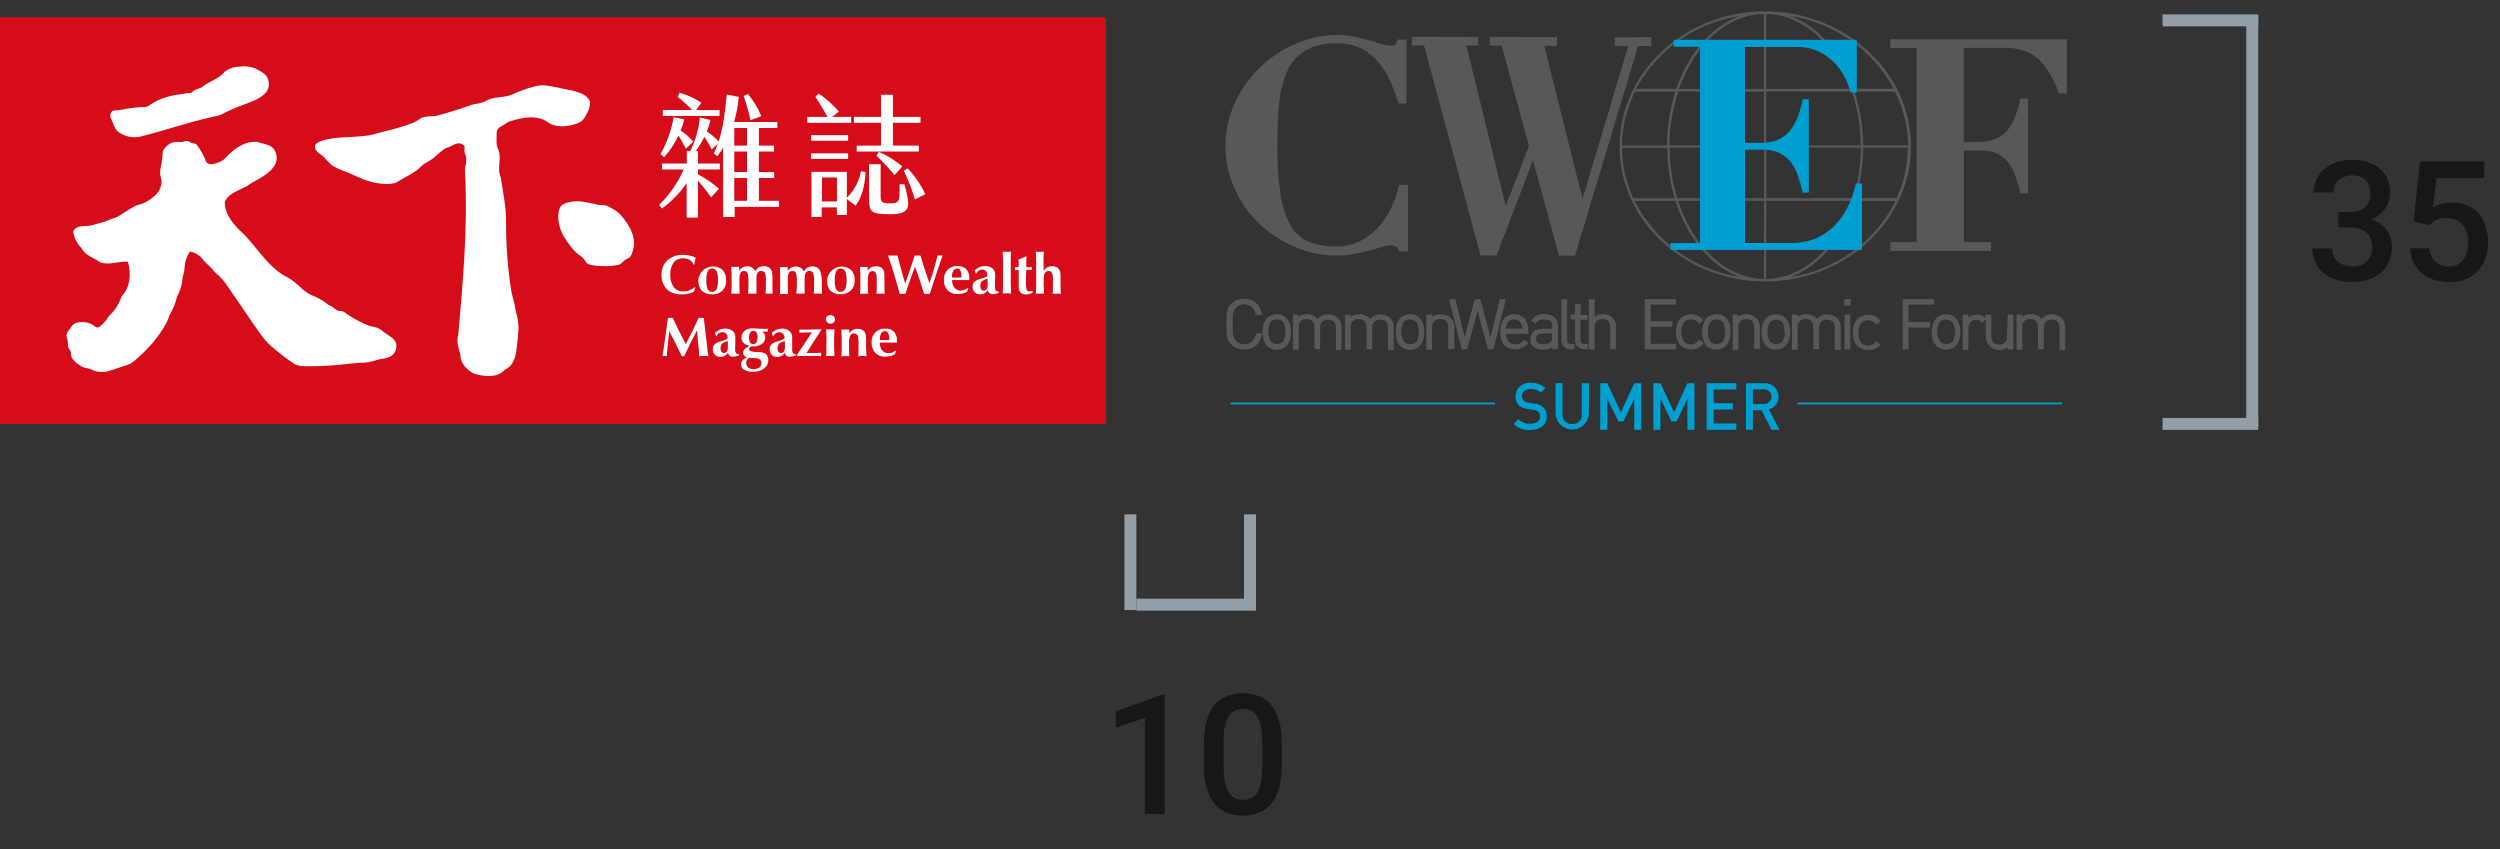 <svg width="209" height="71" viewBox="0 0 209 71" fill="none" xmlns="http://www.w3.org/2000/svg">
<rect x="0" y="0" width="209" height="71" fill="#333333" stroke="none"/>
<g clip-path="url(#clip0_811_3396)">
<path d="M92.446 1.451H0V35.451H92.446V1.451Z" fill="#D60C18"/>
<path d="M10.015 11.113C10.52 11.435 11.131 11.546 11.718 11.422C12.277 11.286 12.834 11.132 13.387 10.974C14.357 10.696 15.322 10.396 16.298 10.133C16.784 10.003 17.272 9.88 17.764 9.772C17.986 9.737 18.205 9.683 18.419 9.611C18.638 9.524 18.833 9.385 19.037 9.302C19.346 9.157 19.655 9.024 19.986 8.894C20.913 8.517 22.898 8.05 22.406 6.622C22.252 6.161 21.788 5.957 21.383 5.744C20.955 5.558 20.483 5.498 20.023 5.571C19.576 5.576 19.142 5.726 18.787 5.998C18.304 6.6 17.504 6.783 16.901 7.265C16.688 7.426 16.397 7.429 16.184 7.593C16.079 7.673 16.045 7.741 15.918 7.778C15.808 7.794 15.696 7.802 15.584 7.803C15.374 7.83 15.167 7.858 14.966 7.892C14.367 7.971 13.782 8.132 13.226 8.368C12.948 8.504 12.681 8.662 12.429 8.841C12.184 9.005 11.953 8.94 11.674 8.959C11.396 8.977 11.171 9.005 10.917 9.042L10.163 9.169L9.783 9.225C9.654 9.215 9.525 9.231 9.403 9.271C9.311 9.351 9.25 9.46 9.229 9.58C9.208 9.7 9.229 9.823 9.288 9.929C9.508 10.387 9.539 10.835 10.015 11.113Z" fill="white"/>
<path d="M47.81 10.451C48.265 10.331 48.657 10.229 48.898 9.79C48.973 9.654 49.053 9.518 49.121 9.379C49.273 9.108 49.346 8.799 49.331 8.489C49.214 8.246 49.026 8.044 48.793 7.908C48.354 7.692 47.882 7.549 47.396 7.484C46.834 7.364 46.246 7.225 45.678 7.15C45.341 7.111 45 7.137 44.673 7.228C44.026 7.4 43.396 7.628 42.788 7.908C42.089 8.217 41.242 8.031 40.59 8.458C40.308 8.591 40.004 8.671 39.694 8.696C39.307 8.786 38.943 8.94 38.566 9.064C37.919 9.271 37.273 9.472 36.618 9.651C36.151 9.778 35.666 9.651 35.203 9.874C35.023 10.004 34.833 10.12 34.634 10.22C34.427 10.291 34.217 10.387 34.016 10.458C33.274 10.717 32.47 10.897 31.71 11.098C30.362 11.561 28.857 11.36 27.472 11.62C27.07 11.722 26.65 11.781 26.35 12.102C26.251 12.578 26.598 12.76 26.907 12.986C27.216 13.212 27.485 13.654 27.855 13.889C28.19 14.074 28.541 14.229 28.903 14.352C29.713 14.68 30.474 15.11 31.345 15.28C31.824 15.372 32.807 15.487 33.243 15.196C33.756 14.853 34.334 14.615 34.832 14.244C35.063 14.071 35.249 13.845 35.487 13.681C35.755 13.534 36.015 13.372 36.266 13.196C36.573 12.883 36.917 12.607 37.289 12.374C37.768 12.294 38.216 11.756 38.692 12.093C38.921 12.198 38.813 12.402 38.825 12.609C38.837 12.816 38.989 13.066 38.989 13.314C38.982 13.553 38.943 13.79 38.875 14.018V14.402C39.113 18.998 38.714 23.365 38.312 28.002C38.127 28.573 38.352 29.096 38.482 29.649C38.5 29.869 38.548 30.085 38.624 30.292C38.849 30.69 39.187 31.013 39.595 31.219C40.414 31.491 41.561 31.627 42.207 30.91C42.865 30.601 43.069 29.983 43.165 29.306C43.258 28.706 43.319 28.101 43.347 27.495C43.346 27.016 43.274 26.54 43.131 26.082C43.075 25.844 43.06 25.6 43.004 25.362C42.911 24.985 42.791 24.608 42.726 24.225C42.445 22.392 42.305 20.54 42.306 18.686C42.346 17.449 42.024 15.904 41.864 14.834C41.502 14.031 42.006 13.227 41.622 12.424C41.452 12.025 41.527 11.536 41.523 11.116C41.523 10.758 41.771 10.625 42.061 10.47C42.17 10.412 42.274 10.343 42.37 10.266C42.477 10.195 42.595 10.145 42.72 10.118C42.837 10.078 42.955 10.043 43.075 10.013C43.941 9.79 44.914 9.648 45.712 10.158C45.917 10.318 46.154 10.433 46.407 10.495C46.871 10.597 47.353 10.582 47.81 10.451Z" fill="white"/>
<path d="M32.161 27.816C31.984 27.658 31.788 27.523 31.577 27.414C31.336 27.322 31.07 27.306 30.826 27.22C30.205 26.978 29.614 26.667 29.064 26.292C28.947 26.2 28.823 26.116 28.693 26.042C28.565 26.008 28.433 25.989 28.3 25.986C28.05 25.934 27.902 25.702 27.682 25.588C27.58 25.532 27.447 25.514 27.373 25.421C27.146 25.227 26.892 25.065 26.619 24.942C26.372 24.775 26.1 24.722 25.846 24.577C25.629 24.441 25.423 24.289 25.228 24.123C24.877 23.767 24.483 23.456 24.057 23.195C22.555 22.5 21.531 20.757 20.416 19.61C19.692 18.948 18.771 18.027 18.79 16.881C19.099 16.16 19.974 15.919 20.616 15.576C21.42 14.977 22.564 14.649 23.024 13.691C23.105 13.516 23.142 13.324 23.132 13.132C23.121 12.94 23.064 12.753 22.966 12.587C22.703 12.043 22.038 12.065 21.519 11.864C21.196 11.836 20.872 11.874 20.564 11.975C20.054 12.168 19.59 12.465 19.201 12.847C19.015 13.014 18.852 13.224 18.657 13.382C18.447 13.512 18.217 13.607 17.977 13.663C17.859 13.726 17.724 13.749 17.592 13.729C17.46 13.709 17.338 13.647 17.244 13.552C17.051 13.016 16.773 12.514 16.422 12.065C16.306 12.004 16.179 11.968 16.048 11.96C15.925 11.929 15.847 11.83 15.739 11.799C15.557 11.747 15.319 11.876 15.121 11.876C14.878 11.846 14.632 11.86 14.395 11.917C14.118 12.027 13.881 12.219 13.714 12.467C13.529 12.742 13.609 12.949 13.572 13.255C13.551 13.462 13.501 13.663 13.461 13.873C13.412 14.076 13.384 14.283 13.378 14.491C13.406 14.681 13.448 14.868 13.504 15.051C13.52 15.323 13.466 15.595 13.348 15.841C13.229 16.087 13.05 16.299 12.827 16.457C12.627 16.628 12.409 16.778 12.178 16.905C11.909 17.054 11.603 17.091 11.325 17.214C11.07 17.338 10.824 17.48 10.59 17.641C10.352 17.799 10.117 17.95 9.866 18.095C9.616 18.241 9.316 18.275 9.069 18.404C8.627 18.624 8.105 18.664 7.663 18.846C7.18 18.945 6.34 18.766 6.117 19.366C6.2 19.9 6.454 20.394 6.84 20.772C7.1 21.353 7.863 21.554 8.386 21.937C9.168 22.197 9.953 21.817 10.695 21.875C10.976 22.92 10.896 24.002 10.172 24.765C10.039 25.176 9.837 25.562 9.576 25.906C9.446 26.072 9.306 26.229 9.155 26.376C9.019 26.506 8.967 26.685 8.831 26.821C8.681 27.006 8.51 27.174 8.321 27.319C8.043 27.479 7.944 27.275 7.724 27.139C7.587 27.059 7.438 27 7.282 26.966C6.975 26.901 6.657 26.911 6.355 26.994C6.141 27.096 5.966 27.266 5.857 27.476C5.695 27.632 5.586 27.835 5.548 28.057C5.574 28.196 5.609 28.332 5.653 28.465C5.712 28.753 5.604 28.929 5.802 29.195C5.956 29.399 5.913 29.482 5.947 29.726C5.972 29.839 6.021 29.945 6.092 30.035C6.226 30.202 6.383 30.348 6.559 30.468C6.709 30.581 6.875 30.671 7.051 30.737C7.221 30.766 7.391 30.804 7.557 30.852C7.859 31.026 8.204 31.113 8.553 31.102C9.14 31.074 9.641 30.827 10.191 30.651C10.455 30.588 10.711 30.496 10.954 30.375C11.177 30.226 11.384 30.055 11.572 29.866C11.829 29.64 12.076 29.405 12.311 29.158C12.735 28.723 13.119 28.25 13.458 27.745C13.629 27.496 13.785 27.237 13.925 26.969C14.051 26.731 14.11 26.475 14.234 26.234C14.293 26.101 14.382 25.983 14.438 25.85C14.552 25.607 14.646 25.355 14.719 25.096C14.772 24.864 14.858 24.642 14.976 24.435C15.141 24.042 15.24 23.624 15.266 23.198C15.3 23.01 15.371 22.828 15.405 22.639C15.439 22.45 15.433 22.178 15.482 21.953C15.558 21.622 15.694 21.308 15.881 21.026C16.34 21.113 16.747 21.376 17.016 21.758C17.173 21.937 17.341 22.105 17.519 22.262C17.73 22.441 17.869 22.685 18.079 22.858C18.697 23.347 19.12 24.073 19.562 24.713C20.11 25.492 20.629 26.289 21.173 27.071C21.717 27.853 22.187 28.586 22.913 29.139C23.451 29.605 24.019 30.036 24.613 30.428C25.055 30.681 25.627 30.607 26.115 30.617C27.008 30.613 27.9 30.558 28.786 30.45C29.225 30.403 29.667 30.357 30.106 30.326C30.312 30.332 30.519 30.32 30.724 30.289C31.095 30.249 31.475 30.079 31.843 30.02C32.211 29.961 32.659 29.887 32.906 29.584C33.007 29.462 33.078 29.319 33.114 29.165C33.15 29.011 33.149 28.851 33.113 28.697C32.962 28.271 32.501 28.057 32.161 27.816Z" fill="white"/>
<path d="M57.033 24.608C57.206 24.61 57.378 24.593 57.547 24.555C57.708 24.519 57.865 24.464 58.013 24.392L58.124 24.014H58.069C57.94 24.125 57.792 24.212 57.633 24.271C57.482 24.332 57.32 24.364 57.157 24.364C56.999 24.374 56.84 24.347 56.695 24.283C56.55 24.22 56.422 24.122 56.322 23.999C56.112 23.689 56.011 23.319 56.035 22.945C56.013 22.59 56.113 22.239 56.319 21.95C56.412 21.831 56.531 21.737 56.668 21.675C56.805 21.613 56.955 21.585 57.105 21.594C57.3 21.587 57.494 21.636 57.664 21.733C57.813 21.817 57.924 21.956 57.973 22.12H58.041C58.051 22.016 58.068 21.913 58.09 21.811C58.109 21.719 58.133 21.628 58.162 21.539C57.993 21.465 57.818 21.406 57.639 21.362C57.469 21.326 57.294 21.307 57.12 21.307C56.638 21.281 56.165 21.443 55.8 21.758C55.635 21.91 55.506 22.097 55.42 22.305C55.335 22.512 55.296 22.736 55.306 22.96C55.292 23.187 55.326 23.414 55.405 23.627C55.483 23.839 55.605 24.034 55.763 24.197C56.116 24.495 56.572 24.643 57.033 24.608Z" fill="white"/>
<path d="M60.705 23.427C60.715 23.268 60.692 23.109 60.639 22.959C60.586 22.808 60.503 22.67 60.396 22.552C60.159 22.358 59.857 22.259 59.55 22.274C59.244 22.29 58.954 22.419 58.737 22.636C58.52 22.854 58.392 23.144 58.378 23.451C58.363 23.758 58.464 24.059 58.659 24.296C58.775 24.403 58.911 24.486 59.06 24.539C59.209 24.593 59.367 24.615 59.525 24.605C59.665 24.619 59.807 24.605 59.943 24.564C60.078 24.523 60.204 24.456 60.313 24.367C60.423 24.277 60.513 24.167 60.58 24.042C60.647 23.918 60.688 23.781 60.702 23.64C60.708 23.569 60.708 23.498 60.702 23.427H60.705ZM59.905 24.178C59.87 24.248 59.816 24.306 59.749 24.345C59.682 24.384 59.605 24.402 59.528 24.398C59.451 24.402 59.374 24.384 59.308 24.345C59.242 24.306 59.189 24.248 59.157 24.178C59.068 23.938 59.032 23.682 59.052 23.427C59.036 23.17 59.074 22.912 59.163 22.67C59.217 22.571 59.308 22.497 59.417 22.465C59.525 22.433 59.642 22.446 59.741 22.5C59.812 22.54 59.871 22.599 59.911 22.67C60 22.911 60.038 23.168 60.022 23.424C60.037 23.681 59.997 23.938 59.905 24.178Z" fill="white"/>
<path d="M64.597 24.546C64.597 24.392 64.591 24.243 64.578 24.101V23.396C64.584 23.183 64.572 22.97 64.541 22.76C64.52 22.654 64.473 22.556 64.405 22.472C64.343 22.398 64.263 22.341 64.173 22.305C64.055 22.261 63.928 22.243 63.802 22.251C63.675 22.26 63.552 22.295 63.441 22.355C63.312 22.437 63.206 22.549 63.132 22.682C63.085 22.555 62.998 22.446 62.884 22.373C62.765 22.297 62.625 22.258 62.483 22.262C62.351 22.258 62.22 22.287 62.102 22.345C61.982 22.416 61.877 22.509 61.793 22.62V22.311H61.141C61.141 22.565 61.157 22.784 61.163 22.97C61.169 23.155 61.163 23.307 61.163 23.43V23.894C61.163 24.082 61.163 24.305 61.141 24.552H61.834V24.509C61.834 24.33 61.815 24.2 61.815 24.129V23.378C61.803 23.182 61.833 22.986 61.905 22.803C61.937 22.755 61.98 22.716 62.031 22.689C62.082 22.662 62.139 22.648 62.197 22.648C62.254 22.648 62.311 22.662 62.362 22.689C62.413 22.716 62.456 22.755 62.489 22.803C62.563 23.053 62.59 23.315 62.569 23.576V24.042C62.569 24.2 62.554 24.376 62.541 24.549H63.24V23.378C63.225 23.183 63.255 22.988 63.326 22.806C63.361 22.756 63.407 22.716 63.461 22.688C63.515 22.66 63.575 22.645 63.636 22.645C63.696 22.645 63.756 22.66 63.81 22.688C63.864 22.716 63.91 22.756 63.945 22.806C64.017 23.027 64.045 23.26 64.028 23.492V23.98C64.028 24.16 64.013 24.342 63.997 24.546H64.615H64.597Z" fill="white"/>
<path d="M66.569 24.546H67.267V23.378C67.253 23.183 67.282 22.988 67.354 22.806C67.389 22.756 67.435 22.716 67.489 22.688C67.543 22.66 67.603 22.645 67.663 22.645C67.724 22.645 67.784 22.66 67.837 22.688C67.891 22.716 67.938 22.756 67.972 22.806C68.045 23.027 68.073 23.26 68.056 23.492V23.98C68.056 24.16 68.056 24.342 68.025 24.546H68.723C68.723 24.392 68.717 24.243 68.705 24.101V23.396C68.689 23.188 68.655 22.981 68.603 22.778C68.581 22.673 68.535 22.574 68.467 22.491C68.404 22.417 68.325 22.36 68.235 22.324C68.116 22.28 67.99 22.261 67.863 22.27C67.737 22.278 67.614 22.314 67.502 22.373C67.374 22.455 67.268 22.568 67.193 22.701C67.147 22.573 67.06 22.465 66.946 22.392C66.826 22.315 66.686 22.277 66.544 22.28C66.413 22.277 66.282 22.305 66.164 22.364C66.043 22.433 65.938 22.527 65.855 22.639V22.33H65.2C65.2 22.583 65.218 22.803 65.221 22.988C65.224 23.174 65.221 23.325 65.221 23.449V23.913C65.221 24.101 65.221 24.324 65.2 24.571H65.88V24.528C65.88 24.348 65.864 24.218 65.864 24.147V23.378C65.85 23.182 65.879 22.985 65.951 22.803C65.977 22.764 66.011 22.731 66.05 22.706C66.089 22.68 66.133 22.663 66.179 22.654C66.225 22.645 66.272 22.646 66.318 22.655C66.363 22.665 66.407 22.684 66.445 22.71C66.482 22.735 66.514 22.766 66.538 22.803C66.609 23.054 66.637 23.315 66.618 23.576V24.042C66.618 24.2 66.578 24.373 66.569 24.546Z" fill="white"/>
<path d="M71.452 23.427C71.463 23.268 71.441 23.108 71.388 22.958C71.335 22.808 71.252 22.67 71.143 22.552C70.905 22.364 70.606 22.27 70.303 22.288C70 22.306 69.715 22.434 69.5 22.649C69.286 22.864 69.158 23.151 69.141 23.454C69.125 23.757 69.22 24.055 69.409 24.293C69.654 24.492 69.959 24.601 70.275 24.601C70.59 24.601 70.896 24.492 71.14 24.293C71.248 24.177 71.331 24.04 71.384 23.892C71.438 23.743 71.461 23.585 71.452 23.427ZM70.649 24.178C70.593 24.277 70.5 24.35 70.39 24.381C70.281 24.412 70.164 24.398 70.064 24.342C69.996 24.303 69.94 24.247 69.901 24.178C69.811 23.939 69.774 23.683 69.789 23.427C69.773 23.17 69.811 22.912 69.901 22.67C69.927 22.62 69.964 22.575 70.008 22.539C70.053 22.503 70.104 22.477 70.158 22.461C70.213 22.445 70.27 22.44 70.327 22.447C70.384 22.454 70.438 22.472 70.488 22.5C70.559 22.54 70.618 22.599 70.658 22.67C70.75 22.91 70.789 23.167 70.772 23.424C70.789 23.681 70.75 23.938 70.658 24.178H70.649Z" fill="white"/>
<path d="M73.211 22.797C73.285 23.008 73.314 23.232 73.295 23.455V24.073C73.3 24.232 73.292 24.392 73.27 24.549H73.965C73.965 24.429 73.947 24.302 73.941 24.172C73.934 24.042 73.941 23.903 73.941 23.758V23.168C73.946 23.014 73.935 22.861 73.907 22.71C73.889 22.627 73.851 22.549 73.795 22.485C73.732 22.408 73.65 22.348 73.557 22.311C73.442 22.269 73.319 22.25 73.195 22.256C73.072 22.262 72.952 22.292 72.84 22.345C72.718 22.415 72.612 22.511 72.531 22.627V22.318H71.894C71.907 22.503 71.916 22.689 71.922 22.874V23.971C71.922 24.154 71.922 24.351 71.894 24.558H72.571C72.571 24.314 72.571 24.098 72.553 23.913C72.543 23.753 72.543 23.593 72.553 23.433C72.54 23.23 72.572 23.027 72.646 22.837C72.673 22.787 72.712 22.745 72.759 22.715C72.807 22.684 72.861 22.666 72.918 22.662C72.974 22.658 73.03 22.668 73.082 22.692C73.133 22.715 73.177 22.751 73.211 22.797Z" fill="white"/>
<path d="M78.596 21.362H78.379C78.283 21.758 78.178 22.148 78.07 22.531C77.962 22.914 77.832 23.294 77.702 23.671C77.56 23.27 77.427 22.877 77.3 22.494C77.174 22.11 77.059 21.733 76.948 21.362H76.475C76.352 21.727 76.228 22.104 76.095 22.488C75.962 22.871 75.826 23.276 75.678 23.702C75.557 23.316 75.446 22.926 75.341 22.537C75.236 22.148 75.137 21.755 75.032 21.362H74.237C74.429 21.915 74.606 22.459 74.769 22.994C74.933 23.526 75.078 24.052 75.214 24.565H75.69C75.82 24.166 75.95 23.779 76.083 23.399C76.216 23.019 76.355 22.654 76.494 22.296C76.639 22.692 76.775 23.081 76.902 23.458C77.028 23.835 77.143 24.203 77.251 24.565H77.736C77.925 23.968 78.11 23.405 78.286 22.871C78.463 22.336 78.633 21.835 78.799 21.362H78.596Z" fill="white"/>
<path d="M80.036 22.243C79.886 22.236 79.736 22.259 79.596 22.312C79.455 22.366 79.327 22.447 79.22 22.552C79.116 22.663 79.035 22.793 78.982 22.936C78.929 23.078 78.905 23.229 78.911 23.381C78.891 23.708 79.003 24.029 79.22 24.274C79.333 24.382 79.468 24.466 79.615 24.519C79.763 24.572 79.92 24.594 80.076 24.583C80.221 24.583 80.366 24.565 80.506 24.527C80.629 24.494 80.746 24.441 80.852 24.37L80.954 24.104L80.911 24.07C80.823 24.141 80.725 24.197 80.62 24.237C80.521 24.274 80.417 24.293 80.311 24.293C80.212 24.296 80.114 24.276 80.023 24.235C79.933 24.194 79.854 24.132 79.792 24.055C79.653 23.87 79.584 23.642 79.597 23.412H81.034V23.263C81.045 23.125 81.028 22.985 80.984 22.853C80.939 22.721 80.87 22.599 80.778 22.494C80.678 22.404 80.56 22.335 80.433 22.292C80.305 22.249 80.17 22.232 80.036 22.243ZM80.379 23.137V23.201H79.585V23.158C79.573 22.975 79.613 22.792 79.699 22.63C79.729 22.574 79.773 22.527 79.828 22.494C79.882 22.461 79.945 22.444 80.008 22.444C80.065 22.444 80.12 22.459 80.168 22.488C80.217 22.517 80.257 22.558 80.283 22.608C80.355 22.757 80.388 22.922 80.379 23.087C80.381 23.104 80.381 23.12 80.379 23.137Z" fill="white"/>
<path d="M83.245 24.286C83.188 24.173 83.165 24.045 83.18 23.919V23.829L83.195 23.013V22.988C83.201 22.885 83.184 22.781 83.145 22.685C83.106 22.588 83.046 22.502 82.969 22.432C82.784 22.29 82.553 22.221 82.32 22.237C82.175 22.237 82.03 22.268 81.897 22.327C81.747 22.394 81.608 22.485 81.486 22.596C81.501 22.636 81.517 22.676 81.529 22.719C81.543 22.78 81.563 22.839 81.588 22.895C81.649 22.791 81.73 22.698 81.826 22.623C81.911 22.565 82.013 22.534 82.116 22.534C82.174 22.533 82.231 22.544 82.284 22.566C82.337 22.588 82.385 22.62 82.425 22.661C82.467 22.706 82.499 22.759 82.519 22.817C82.54 22.875 82.549 22.936 82.546 22.997V23.087C82.388 23.178 82.219 23.247 82.042 23.291L81.804 23.365C81.662 23.406 81.533 23.485 81.433 23.594C81.35 23.695 81.305 23.822 81.307 23.953C81.302 24.039 81.315 24.126 81.344 24.208C81.373 24.289 81.418 24.364 81.477 24.429C81.537 24.488 81.61 24.535 81.69 24.565C81.77 24.596 81.855 24.609 81.94 24.605C82.069 24.607 82.196 24.575 82.308 24.512C82.419 24.451 82.511 24.362 82.574 24.252C82.591 24.35 82.643 24.439 82.719 24.503C82.798 24.563 82.895 24.594 82.994 24.589C83.077 24.589 83.16 24.58 83.242 24.561C83.326 24.545 83.409 24.519 83.489 24.484V24.37H83.47C83.429 24.373 83.387 24.367 83.348 24.353C83.309 24.338 83.274 24.316 83.245 24.286ZM82.568 23.857C82.575 23.971 82.546 24.085 82.484 24.181C82.456 24.218 82.42 24.247 82.379 24.266C82.337 24.285 82.292 24.295 82.246 24.293C82.204 24.295 82.162 24.288 82.124 24.27C82.086 24.253 82.052 24.227 82.027 24.194C81.974 24.1 81.949 23.992 81.956 23.885C81.951 23.815 81.962 23.746 81.986 23.681C82.011 23.616 82.049 23.557 82.098 23.508C82.234 23.4 82.396 23.33 82.568 23.307V23.857Z" fill="white"/>
<path d="M84.521 21.029C84.457 21.033 84.393 21.041 84.329 21.053H84.02C83.955 21.053 83.894 21.053 83.829 21.029C83.829 21.285 83.847 21.554 83.853 21.845C83.859 22.135 83.853 22.463 83.853 22.797V23.724C83.853 24.014 83.838 24.286 83.829 24.549C83.885 24.539 83.942 24.532 83.999 24.527C84.119 24.515 84.24 24.515 84.36 24.527C84.416 24.532 84.472 24.539 84.527 24.549C84.527 24.296 84.505 24.024 84.499 23.736C84.493 23.449 84.499 23.118 84.499 22.781V21.851C84.493 21.542 84.509 21.294 84.521 21.029Z" fill="white"/>
<path d="M86.029 24.351C85.986 24.355 85.942 24.345 85.905 24.321C85.868 24.298 85.84 24.263 85.825 24.221C85.778 24.002 85.761 23.778 85.772 23.554V23.365C85.772 23.229 85.772 22.997 85.788 22.673V22.565H86.252C86.249 22.53 86.249 22.495 86.252 22.46V22.336H85.797V21.916C85.795 21.766 85.802 21.616 85.819 21.468L85.766 21.43C85.667 21.48 85.565 21.526 85.457 21.573L85.148 21.702C85.144 21.788 85.15 21.874 85.164 21.959C85.171 22.024 85.171 22.089 85.164 22.154V22.333H84.855V22.379C84.858 22.405 84.858 22.431 84.855 22.457V22.577H85.164V23.993C85.157 24.077 85.167 24.161 85.195 24.241C85.222 24.321 85.265 24.394 85.321 24.456C85.383 24.513 85.455 24.556 85.534 24.584C85.612 24.611 85.695 24.623 85.779 24.617C85.864 24.618 85.949 24.607 86.032 24.586C86.13 24.562 86.225 24.527 86.317 24.484V24.323C86.222 24.344 86.126 24.354 86.029 24.351Z" fill="white"/>
<path d="M88.663 24.2V23.168C88.667 23.016 88.656 22.865 88.629 22.716C88.607 22.631 88.567 22.552 88.511 22.484C88.448 22.408 88.366 22.348 88.273 22.311C88.174 22.274 88.07 22.256 87.964 22.256C87.82 22.253 87.678 22.286 87.55 22.352C87.424 22.423 87.318 22.523 87.241 22.645V21.443C87.245 21.304 87.257 21.166 87.278 21.029L87.102 21.056H86.774L86.592 21.029C86.592 21.226 86.617 21.461 86.623 21.733C86.629 22.005 86.623 22.389 86.623 22.877V23.934C86.623 24.178 86.607 24.382 86.592 24.552H87.275C87.279 24.346 87.272 24.14 87.253 23.934C87.242 23.765 87.242 23.596 87.253 23.427C87.24 23.224 87.272 23.02 87.346 22.831C87.376 22.779 87.419 22.736 87.47 22.706C87.521 22.675 87.579 22.657 87.638 22.654C87.698 22.652 87.757 22.664 87.811 22.69C87.864 22.716 87.911 22.754 87.946 22.803C88.017 23.014 88.044 23.238 88.026 23.461V24.079C88.032 24.238 88.023 24.398 88.001 24.555H88.694C88.677 24.438 88.666 24.319 88.663 24.2Z" fill="white"/>
<path d="M59.102 28.818L58.833 26.574H58.403C58.23 26.96 58.057 27.334 57.877 27.699C57.698 28.064 57.519 28.419 57.334 28.768C57.142 28.407 56.953 28.045 56.774 27.683C56.595 27.322 56.416 26.948 56.249 26.574H55.841L55.532 28.79C55.52 28.913 55.501 29.036 55.476 29.158C55.448 29.331 55.414 29.538 55.377 29.776L55.476 29.757H55.652L55.754 29.776C55.754 29.421 55.794 29.062 55.841 28.709V28.672L55.955 27.699C56.122 28.008 56.292 28.339 56.468 28.685C56.644 29.031 56.817 29.396 57 29.776H57.197C57.38 29.39 57.559 29.015 57.735 28.66C57.911 28.305 58.085 27.959 58.261 27.622L58.412 29.117C58.412 29.198 58.434 29.399 58.446 29.736V29.782L58.647 29.764H59.018L59.231 29.779C59.207 29.668 59.182 29.544 59.16 29.402C59.139 29.26 59.129 29.065 59.102 28.818Z" fill="white"/>
<path d="M61.525 29.519C61.469 29.405 61.447 29.278 61.46 29.151V29.062L61.475 28.246V28.221C61.481 28.117 61.464 28.014 61.425 27.918C61.386 27.821 61.326 27.735 61.25 27.665C61.064 27.523 60.833 27.454 60.601 27.47C60.455 27.47 60.31 27.501 60.177 27.56C60.027 27.627 59.888 27.718 59.766 27.829C59.782 27.866 59.797 27.906 59.812 27.952C59.828 27.999 59.846 28.054 59.868 28.128C59.927 28.021 60.009 27.928 60.109 27.856C60.193 27.796 60.294 27.765 60.397 27.767C60.454 27.766 60.51 27.776 60.563 27.798C60.617 27.819 60.665 27.85 60.706 27.89C60.789 27.983 60.832 28.106 60.826 28.23V28.311C60.669 28.401 60.501 28.468 60.325 28.512L60.087 28.589C59.944 28.63 59.815 28.709 59.714 28.818C59.63 28.92 59.587 29.05 59.593 29.182C59.588 29.27 59.6 29.357 59.629 29.439C59.658 29.521 59.704 29.597 59.763 29.662C59.824 29.721 59.897 29.768 59.976 29.798C60.056 29.828 60.141 29.842 60.227 29.838C60.356 29.84 60.484 29.808 60.597 29.745C60.707 29.682 60.797 29.591 60.86 29.482C60.874 29.582 60.926 29.673 61.005 29.735C61.083 29.798 61.183 29.828 61.284 29.819C61.366 29.819 61.447 29.81 61.528 29.794C61.612 29.776 61.695 29.75 61.775 29.717V29.6H61.76C61.717 29.605 61.674 29.6 61.633 29.586C61.592 29.572 61.555 29.549 61.525 29.519ZM60.848 29.09C60.852 29.199 60.822 29.306 60.764 29.399C60.737 29.435 60.7 29.464 60.659 29.483C60.618 29.503 60.572 29.512 60.526 29.51C60.485 29.512 60.443 29.504 60.405 29.487C60.367 29.469 60.335 29.442 60.31 29.408C60.253 29.315 60.227 29.207 60.236 29.099C60.232 29.03 60.242 28.961 60.267 28.897C60.291 28.832 60.329 28.774 60.378 28.725C60.514 28.617 60.676 28.548 60.848 28.524V29.09Z" fill="white"/>
<path d="M63.926 29.519C63.75 29.457 63.563 29.427 63.376 29.43H63.293C62.848 29.43 62.628 29.334 62.628 29.192C62.626 29.135 62.646 29.079 62.684 29.037C62.722 28.995 62.775 28.969 62.832 28.966H62.913C63.187 28.982 63.46 28.91 63.691 28.762C63.781 28.698 63.854 28.612 63.903 28.513C63.951 28.414 63.974 28.304 63.97 28.193C63.972 28.096 63.951 27.999 63.908 27.912C63.865 27.832 63.802 27.764 63.725 27.714H64.189V27.485H63.769C63.6 27.488 63.432 27.482 63.265 27.467L62.956 27.448C62.704 27.434 62.455 27.507 62.251 27.655C62.167 27.719 62.1 27.802 62.054 27.898C62.008 27.993 61.986 28.097 61.988 28.203C61.983 28.284 61.994 28.365 62.021 28.442C62.047 28.519 62.089 28.59 62.143 28.651C62.265 28.774 62.425 28.855 62.597 28.88V28.96C62.465 29.011 62.346 29.09 62.248 29.192C62.208 29.233 62.177 29.281 62.157 29.334C62.136 29.387 62.126 29.444 62.127 29.501C62.124 29.585 62.152 29.667 62.205 29.733C62.263 29.801 62.34 29.849 62.427 29.872V29.909C62.29 29.95 62.166 30.027 62.069 30.131C61.987 30.228 61.945 30.351 61.951 30.477C61.951 30.568 61.975 30.657 62.021 30.735C62.067 30.813 62.134 30.877 62.214 30.919C62.438 31.04 62.692 31.096 62.947 31.08C63.278 31.096 63.605 30.999 63.874 30.805C63.986 30.725 64.078 30.619 64.14 30.495C64.202 30.372 64.234 30.235 64.232 30.097C64.235 29.982 64.208 29.869 64.155 29.767C64.108 29.662 64.027 29.575 63.926 29.519ZM62.718 27.807C62.744 27.762 62.781 27.724 62.825 27.697C62.87 27.67 62.921 27.654 62.973 27.652C63.025 27.65 63.077 27.661 63.124 27.684C63.17 27.708 63.211 27.742 63.24 27.785C63.304 27.901 63.333 28.033 63.324 28.166C63.335 28.327 63.306 28.488 63.24 28.635C63.189 28.706 63.111 28.753 63.025 28.767C62.939 28.781 62.851 28.761 62.78 28.709C62.752 28.688 62.727 28.663 62.705 28.635C62.641 28.504 62.612 28.358 62.622 28.212C62.613 28.07 62.646 27.929 62.718 27.807ZM63.475 30.731C63.326 30.827 63.151 30.873 62.974 30.864C62.817 30.872 62.662 30.82 62.542 30.719C62.488 30.67 62.445 30.61 62.417 30.544C62.389 30.477 62.375 30.405 62.378 30.332C62.376 30.245 62.398 30.16 62.443 30.085C62.485 30.012 62.547 29.953 62.622 29.915L63.163 29.943C63.297 29.94 63.428 29.982 63.537 30.06C63.578 30.1 63.61 30.148 63.63 30.202C63.651 30.255 63.659 30.312 63.654 30.369C63.657 30.44 63.643 30.51 63.611 30.573C63.58 30.637 63.533 30.691 63.475 30.731Z" fill="white"/>
<path d="M66.29 29.519C66.235 29.405 66.213 29.278 66.226 29.152V28.224C66.231 28.121 66.214 28.017 66.175 27.921C66.136 27.825 66.076 27.738 66 27.668C65.814 27.526 65.584 27.457 65.351 27.473C65.205 27.473 65.061 27.504 64.927 27.563C64.777 27.63 64.638 27.721 64.516 27.832C64.516 27.869 64.547 27.909 64.563 27.955C64.578 28.002 64.597 28.057 64.618 28.132C64.677 28.024 64.76 27.931 64.859 27.86C64.943 27.8 65.044 27.768 65.147 27.77C65.204 27.769 65.261 27.78 65.314 27.801C65.367 27.822 65.415 27.854 65.456 27.894C65.54 27.986 65.584 28.108 65.58 28.234V28.283C65.583 28.293 65.583 28.304 65.58 28.314C65.423 28.404 65.254 28.471 65.079 28.515L64.841 28.592C64.698 28.633 64.569 28.712 64.467 28.821C64.383 28.923 64.34 29.053 64.346 29.186C64.341 29.273 64.354 29.36 64.383 29.442C64.412 29.525 64.457 29.6 64.516 29.665C64.577 29.724 64.65 29.771 64.73 29.801C64.809 29.832 64.895 29.845 64.98 29.841C65.11 29.843 65.237 29.811 65.351 29.748C65.46 29.685 65.551 29.595 65.614 29.485C65.627 29.585 65.679 29.676 65.758 29.738C65.837 29.801 65.937 29.831 66.037 29.822C66.119 29.822 66.201 29.814 66.281 29.798C66.366 29.779 66.449 29.753 66.528 29.72V29.603C66.485 29.607 66.442 29.601 66.401 29.587C66.36 29.572 66.322 29.549 66.29 29.519ZM65.617 29.09C65.619 29.199 65.59 29.306 65.533 29.399C65.504 29.434 65.467 29.462 65.425 29.482C65.384 29.501 65.338 29.511 65.292 29.51C65.251 29.512 65.209 29.505 65.171 29.487C65.133 29.469 65.1 29.442 65.076 29.408C65.019 29.316 64.993 29.207 65.002 29.099C64.999 29.03 65.01 28.961 65.035 28.897C65.06 28.832 65.098 28.774 65.147 28.725C65.282 28.615 65.444 28.546 65.617 28.524V29.09Z" fill="white"/>
<path d="M67.756 27.553H66.829C66.832 27.57 66.832 27.587 66.829 27.603C66.832 27.63 66.832 27.657 66.829 27.683C66.832 27.709 66.832 27.735 66.829 27.761V27.81H66.881C67.155 27.798 67.356 27.791 67.484 27.791H67.87L67.431 28.462C67.061 29.031 66.788 29.445 66.612 29.699V29.773L67.088 29.754H68.204L68.649 29.773V29.488C68.519 29.488 68.386 29.507 68.251 29.51C68.115 29.513 67.975 29.51 67.833 29.51H67.422L68.213 28.274L68.671 27.572V27.538H68.247L67.756 27.553Z" fill="white"/>
<path d="M69.759 27.538H69.064C69.064 27.739 69.082 27.934 69.088 28.116C69.094 28.298 69.088 28.481 69.088 28.66V29.155C69.091 29.361 69.083 29.567 69.064 29.773L69.243 29.754H69.583L69.759 29.773C69.759 29.535 69.74 29.328 69.734 29.155C69.728 28.982 69.734 28.811 69.734 28.657V28.113C69.734 27.927 69.747 27.739 69.759 27.538Z" fill="white"/>
<path d="M69.415 26.336C69.321 26.332 69.23 26.366 69.16 26.43C69.091 26.493 69.049 26.582 69.045 26.676C69.043 26.728 69.053 26.779 69.073 26.828C69.093 26.875 69.124 26.919 69.162 26.954C69.194 26.987 69.233 27.014 69.276 27.031C69.32 27.049 69.366 27.057 69.412 27.056C69.459 27.061 69.507 27.057 69.552 27.043C69.597 27.03 69.64 27.008 69.676 26.978C69.713 26.948 69.743 26.911 69.765 26.869C69.787 26.828 69.801 26.782 69.805 26.735C69.81 26.688 69.805 26.641 69.79 26.596C69.776 26.55 69.753 26.509 69.722 26.473C69.692 26.437 69.654 26.407 69.612 26.386C69.57 26.364 69.524 26.352 69.477 26.348H69.412L69.415 26.336Z" fill="white"/>
<path d="M72.402 28.988V28.401C72.407 28.246 72.396 28.092 72.368 27.94C72.35 27.857 72.311 27.779 72.256 27.714C72.191 27.639 72.108 27.581 72.015 27.544C71.917 27.505 71.812 27.485 71.706 27.486C71.567 27.483 71.429 27.515 71.304 27.578C71.182 27.648 71.076 27.744 70.995 27.86V27.55H70.337C70.349 27.734 70.359 27.919 70.365 28.107C70.371 28.294 70.371 28.483 70.365 28.672V29.204C70.369 29.4 70.36 29.596 70.337 29.791L70.516 29.773H70.825L70.998 29.791C70.998 29.548 70.992 29.332 70.98 29.142V28.651C70.967 28.449 70.999 28.246 71.073 28.057C71.1 28 71.144 27.952 71.199 27.92C71.254 27.889 71.318 27.875 71.382 27.881C71.442 27.873 71.504 27.882 71.559 27.909C71.614 27.935 71.66 27.977 71.691 28.03C71.762 28.241 71.79 28.465 71.771 28.688V29.306C71.777 29.465 71.769 29.625 71.746 29.782L71.929 29.764H72.256L72.442 29.782C72.442 29.662 72.423 29.535 72.417 29.405C72.411 29.275 72.402 29.133 72.402 28.988Z" fill="white"/>
<path d="M73.993 27.476C73.843 27.469 73.692 27.492 73.551 27.545C73.41 27.599 73.282 27.68 73.174 27.785C73.069 27.895 72.988 28.026 72.935 28.168C72.882 28.31 72.858 28.462 72.865 28.614C72.846 28.941 72.957 29.262 73.174 29.507C73.288 29.615 73.423 29.699 73.571 29.752C73.719 29.805 73.876 29.827 74.033 29.816C74.178 29.816 74.323 29.798 74.463 29.761C74.586 29.727 74.703 29.674 74.809 29.603L74.911 29.337L74.865 29.303C74.779 29.374 74.681 29.43 74.577 29.47C74.478 29.507 74.374 29.526 74.268 29.526C74.168 29.529 74.069 29.509 73.979 29.467C73.888 29.425 73.808 29.363 73.746 29.285C73.61 29.099 73.542 28.872 73.554 28.642H74.988C74.992 28.623 74.992 28.604 74.988 28.586C74.992 28.555 74.992 28.524 74.988 28.493C75.007 28.212 74.914 27.936 74.729 27.724C74.63 27.634 74.514 27.565 74.387 27.522C74.26 27.48 74.126 27.464 73.993 27.476ZM74.349 28.37V28.431H73.554V28.391C73.544 28.208 73.583 28.026 73.665 27.863C73.696 27.807 73.74 27.76 73.795 27.728C73.849 27.695 73.911 27.678 73.975 27.677C74.03 27.677 74.085 27.692 74.133 27.72C74.181 27.748 74.22 27.789 74.247 27.838C74.317 27.988 74.349 28.154 74.339 28.32L74.349 28.37Z" fill="white"/>
<path d="M56.721 11.342C56.946 11.695 57.152 12.059 57.339 12.433L57.958 11.836C57.645 11.484 57.29 11.173 56.9 10.909C57.031 10.61 57.135 10.3 57.209 9.982L56.316 9.796C56.13 10.882 55.758 11.928 55.216 12.887L55.525 13.141C56.006 12.6 56.409 11.994 56.721 11.342Z" fill="white"/>
<path d="M63.648 9.707C63.369 9.035 62.99 8.409 62.523 7.852L62.17 8.028C62.406 8.69 62.597 9.366 62.742 10.053L63.648 9.707Z" fill="white"/>
<path d="M60.155 9.2H58.196L58.638 8.582C58.074 8.213 57.457 7.935 56.808 7.756L56.656 8.096C57.083 8.436 57.487 8.804 57.865 9.197H55.411V9.691H60.155V9.2Z" fill="white"/>
<path d="M57.404 15.31V18.194H58.35V15.103C58.743 15.548 59.11 16.015 59.45 16.5L60.103 15.774C59.567 15.308 58.979 14.905 58.35 14.575V14.167H60.177V13.669H58.35V12.634H58.165C58.439 12.261 58.678 11.864 58.879 11.447C59.114 11.777 59.32 12.127 59.497 12.492L60.013 12.019C59.914 12.297 59.799 12.569 59.67 12.835L59.979 13.063C60.146 12.844 60.288 12.603 60.452 12.359V18.142H61.419V17.292H65.129V16.785H63.444V14.881H64.721V14.386H63.444V12.668H64.711V12.173H63.444V10.699H64.989V10.201H61.367C61.568 9.515 61.7 8.811 61.763 8.099L60.761 7.901C60.597 9.509 60.452 10.699 60.078 11.821C59.787 11.502 59.454 11.225 59.089 10.995C59.221 10.686 59.324 10.366 59.398 10.037L58.505 9.818C58.416 10.799 58.144 11.754 57.701 12.634H57.417V13.669H55.343V14.167H57.16C56.669 15.276 55.97 16.281 55.102 17.128L55.333 17.437C56.139 16.851 56.84 16.132 57.404 15.31ZM61.389 10.699H62.452V12.173H61.382L61.389 10.699ZM61.389 12.668H62.452V14.386H61.382L61.389 12.668ZM61.389 14.881H62.452V16.785H61.382L61.389 14.881Z" fill="white"/>
<path d="M75.434 13.913C74.845 13.413 74.185 13.005 73.474 12.702L73.276 13.011C73.808 13.526 74.312 14.07 74.785 14.64L75.434 13.913Z" fill="white"/>
<path d="M73.656 12.173H71.62V12.668H76.815V12.173H74.645V10.269H76.957V9.772H74.645V7.923H73.656V9.772H71.388V10.269H73.656V12.173Z" fill="white"/>
<path d="M77.356 16.235C76.985 15.435 76.483 14.704 75.87 14.071L75.561 14.278C75.931 15.049 76.241 15.848 76.488 16.667L77.356 16.235Z" fill="white"/>
<path d="M72.652 16.596C72.652 17.786 72.871 17.907 74.482 17.907C76.197 17.907 76.111 17.202 75.604 15.397H75.208C75.208 16.862 75.208 17.004 74.414 17.004C73.721 17.004 73.622 16.862 73.622 16.42V13.725H72.652V16.596Z" fill="white"/>
<path d="M71.156 9.771H69.561L70.133 9.333C69.643 8.751 69.073 8.244 68.439 7.824L68.164 8.099C68.418 8.461 68.826 9.144 69.187 9.771H67.49V10.269H71.156V9.771Z" fill="white"/>
<path d="M69.969 17.975H70.797V16.643L71.536 17.193C72.043 16.522 72.296 15.552 72.361 14.386L71.975 14.309C71.826 15.155 71.414 15.933 70.797 16.531V14.368H67.836V18.142H68.695V17.338H69.963L69.969 17.975ZM69.969 16.84H68.714V14.838H69.969V16.84Z" fill="white"/>
<path d="M70.903 12.822H67.809V13.286H70.903V12.822Z" fill="white"/>
<path d="M70.903 11.302H67.809V11.765H70.903V11.302Z" fill="white"/>
<path d="M51.272 17.49L51.176 17.44C51.033 17.338 50.877 17.255 50.712 17.193C50.456 17.128 50.184 17.159 49.927 17.103C49.566 17.026 49.207 16.936 48.843 16.881C48.386 16.794 47.916 16.81 47.467 16.927C47.248 16.978 47.045 17.084 46.88 17.236C46.788 17.371 46.734 17.528 46.722 17.691C46.685 17.845 46.666 18.004 46.666 18.163C46.688 18.758 46.865 19.337 47.18 19.842C47.338 20.114 47.52 20.373 47.724 20.614C47.91 20.862 48.126 21.085 48.367 21.279C48.587 21.404 48.774 21.578 48.914 21.789C49.019 21.959 49.028 22.009 49.223 22.098C49.558 22.196 49.906 22.244 50.255 22.24C50.716 22.271 51.179 22.244 51.634 22.16C51.971 22.101 52.032 21.851 52.307 21.703C52.583 21.554 52.691 21.529 52.808 21.248C53.34 19.981 52.684 18.902 51.909 17.987C51.726 17.787 51.511 17.619 51.272 17.49Z" fill="white"/>
</g>
<path d="M104.013 25.432C104.245 25.43 104.47 25.513 104.646 25.665C104.821 25.816 104.936 26.026 104.969 26.256V26.337H105.477V26.219C105.435 25.864 105.259 25.539 104.986 25.308C104.713 25.078 104.363 24.959 104.006 24.977C103.808 24.975 103.61 25.013 103.426 25.087C103.242 25.162 103.074 25.272 102.933 25.411C102.529 25.808 102.529 26.219 102.529 27.101C102.529 27.983 102.529 28.393 102.926 28.784C103.212 29.065 103.598 29.222 104 29.221C104.357 29.241 104.709 29.124 104.983 28.894C105.257 28.664 105.434 28.338 105.477 27.983V27.875H104.992V27.949C104.963 28.126 104.886 28.292 104.769 28.429C104.653 28.566 104.501 28.668 104.33 28.724C104.159 28.78 103.976 28.788 103.801 28.748C103.626 28.707 103.465 28.62 103.337 28.494C103.074 28.235 103.057 27.942 103.057 27.104C103.057 26.266 103.057 25.98 103.337 25.721C103.515 25.539 103.758 25.435 104.013 25.432Z" fill="#595757"/>
<path d="M106.719 26.263C106.567 26.261 106.416 26.289 106.276 26.347C106.135 26.405 106.008 26.491 105.901 26.599C105.664 26.939 105.537 27.343 105.537 27.757C105.537 28.171 105.664 28.575 105.901 28.915C106.009 29.023 106.138 29.109 106.28 29.167C106.421 29.225 106.573 29.253 106.726 29.251C106.879 29.253 107.03 29.225 107.171 29.167C107.312 29.109 107.44 29.023 107.547 28.915C107.682 28.755 107.784 28.57 107.847 28.371C107.91 28.172 107.933 27.962 107.914 27.754C107.932 27.547 107.909 27.338 107.846 27.14C107.783 26.942 107.682 26.758 107.547 26.599C107.44 26.489 107.311 26.403 107.168 26.345C107.026 26.287 106.873 26.259 106.719 26.263ZM107.453 27.733C107.489 28.029 107.414 28.328 107.241 28.572C107.106 28.693 106.93 28.761 106.748 28.761C106.566 28.761 106.39 28.693 106.255 28.572C106.081 28.329 106.005 28.03 106.043 27.733C106.006 27.438 106.082 27.139 106.255 26.895C106.387 26.768 106.564 26.696 106.748 26.696C106.932 26.696 107.109 26.768 107.241 26.895C107.41 27.145 107.476 27.45 107.423 27.747L107.453 27.733Z" fill="#595757"/>
<path d="M111.067 26.263C110.893 26.26 110.72 26.296 110.561 26.368C110.402 26.44 110.261 26.547 110.149 26.68C110.049 26.543 109.917 26.432 109.764 26.359C109.612 26.287 109.443 26.253 109.274 26.263C109.01 26.253 108.751 26.334 108.54 26.491V26.3H108.092V29.238H108.57V27.4C108.541 27.237 108.577 27.07 108.671 26.933C108.765 26.797 108.909 26.703 109.072 26.673C109.128 26.666 109.184 26.666 109.24 26.673C109.664 26.673 109.886 26.916 109.886 27.407V29.187H110.364V27.4C110.356 27.318 110.364 27.236 110.388 27.157C110.413 27.079 110.452 27.006 110.506 26.943C110.559 26.88 110.624 26.829 110.697 26.792C110.771 26.755 110.851 26.733 110.933 26.727H111.03C111.465 26.727 111.687 26.969 111.687 27.461V29.255H112.154V27.4C112.163 27.25 112.14 27.099 112.087 26.958C112.034 26.816 111.953 26.688 111.848 26.579C111.639 26.376 111.359 26.263 111.067 26.263Z" fill="#595757"/>
<path d="M115.44 26.263C115.266 26.26 115.094 26.296 114.936 26.368C114.779 26.441 114.639 26.547 114.528 26.68C114.428 26.544 114.296 26.435 114.144 26.363C113.992 26.29 113.824 26.256 113.656 26.263C113.391 26.253 113.131 26.333 112.919 26.492V26.3H112.441V29.238H112.919V27.4C112.89 27.238 112.927 27.07 113.021 26.934C113.114 26.798 113.258 26.704 113.42 26.673C113.476 26.667 113.533 26.667 113.589 26.673C114.023 26.673 114.241 26.916 114.241 27.407V29.187H114.719V27.4C114.712 27.319 114.72 27.236 114.745 27.158C114.769 27.079 114.809 27.007 114.862 26.944C114.915 26.881 114.98 26.83 115.053 26.793C115.126 26.755 115.206 26.733 115.288 26.727H115.389C115.823 26.727 116.035 26.97 116.035 27.461V29.255H116.513V27.4C116.535 27.129 116.448 26.861 116.272 26.653C116.096 26.446 115.845 26.316 115.574 26.293H115.423L115.44 26.263Z" fill="#595757"/>
<path d="M117.879 26.263C117.726 26.26 117.574 26.288 117.432 26.346C117.291 26.404 117.162 26.49 117.055 26.599C116.787 26.921 116.657 27.336 116.695 27.754C116.656 28.173 116.786 28.591 117.055 28.915C117.162 29.024 117.291 29.11 117.432 29.168C117.574 29.226 117.726 29.254 117.879 29.251C118.031 29.254 118.181 29.226 118.322 29.168C118.462 29.11 118.588 29.024 118.694 28.915C118.83 28.756 118.932 28.571 118.996 28.372C119.059 28.172 119.081 27.962 119.061 27.754C119.081 27.545 119.059 27.335 118.996 27.136C118.932 26.936 118.83 26.752 118.694 26.593C118.587 26.486 118.46 26.402 118.32 26.345C118.18 26.289 118.03 26.261 117.879 26.263ZM117.879 26.71C118.062 26.713 118.237 26.784 118.371 26.909C118.556 27.147 118.639 27.448 118.603 27.747C118.641 28.043 118.565 28.343 118.391 28.585C118.255 28.707 118.08 28.774 117.898 28.774C117.716 28.774 117.54 28.707 117.405 28.585C117.238 28.338 117.144 28.049 117.134 27.752C117.123 27.454 117.198 27.16 117.347 26.902C117.418 26.835 117.501 26.783 117.593 26.75C117.685 26.717 117.782 26.703 117.879 26.71Z" fill="#595757"/>
<path d="M120.421 26.263C120.169 26.256 119.922 26.337 119.724 26.492V26.3H119.239V29.238H119.724V27.4C119.724 26.939 119.959 26.667 120.397 26.667C120.835 26.667 121.07 26.909 121.07 27.4V29.181H121.585V27.4C121.596 27.264 121.579 27.127 121.536 26.998C121.493 26.868 121.425 26.748 121.335 26.645C121.246 26.542 121.137 26.458 121.014 26.398C120.892 26.337 120.759 26.302 120.622 26.293H120.468L120.421 26.263Z" fill="#595757"/>
<path d="M125.381 25.007L124.611 28.195L123.773 25.078L123.756 25.007H123.295L122.443 28.195L121.686 25.078L121.672 25.007H121.147L122.201 29.201H122.655L123.524 25.99L124.395 29.201H124.853L125.896 25.007H125.381Z" fill="#595757"/>
<path d="M127.353 28.481C127.271 28.578 127.167 28.656 127.051 28.708C126.934 28.761 126.808 28.786 126.68 28.784C126.078 28.784 125.946 28.329 125.896 27.908H127.777V27.68C127.777 26.808 127.319 26.263 126.593 26.263C125.866 26.263 125.418 26.821 125.418 27.733C125.418 28.645 125.859 29.201 126.66 29.201C126.853 29.206 127.045 29.169 127.223 29.093C127.401 29.017 127.56 28.903 127.69 28.76L127.77 28.679L127.404 28.393L127.353 28.481ZM127.286 27.471H125.896C125.89 27.343 125.912 27.216 125.96 27.097C126.013 26.979 126.099 26.878 126.208 26.808C126.317 26.737 126.444 26.7 126.574 26.7C126.704 26.7 126.831 26.737 126.94 26.808C127.049 26.878 127.135 26.979 127.188 27.097C127.244 27.218 127.276 27.348 127.282 27.481L127.286 27.471Z" fill="#595757"/>
<path d="M129.083 26.263C128.889 26.242 128.694 26.274 128.517 26.354C128.339 26.433 128.186 26.559 128.073 26.717L128.013 26.791L128.363 27.101L128.423 27.013C128.494 26.903 128.595 26.815 128.714 26.761C128.834 26.707 128.967 26.69 129.096 26.71C129.574 26.71 129.769 26.872 129.769 27.276V27.481H128.975C128.336 27.481 127.932 27.818 127.932 28.356C127.928 28.576 128.008 28.789 128.157 28.952C128.275 29.058 128.415 29.137 128.567 29.184C128.718 29.231 128.878 29.243 129.036 29.221C129.295 29.245 129.555 29.177 129.769 29.029V29.191H130.247V27.239C130.23 26.798 130.045 26.263 129.083 26.263ZM129.756 28.137C129.766 28.216 129.76 28.297 129.739 28.374C129.718 28.451 129.681 28.522 129.631 28.585C129.549 28.655 129.453 28.707 129.349 28.739C129.246 28.771 129.137 28.781 129.029 28.77C128.49 28.77 128.42 28.555 128.42 28.336C128.42 28.117 128.474 27.875 129.009 27.875H129.746L129.756 28.137Z" fill="#595757"/>
<path d="M131.015 28.393V25.007H130.54V28.4C130.531 28.497 130.541 28.594 130.57 28.687C130.599 28.78 130.647 28.866 130.709 28.94C130.772 29.015 130.849 29.076 130.935 29.12C131.022 29.164 131.117 29.19 131.214 29.198H131.627V28.753H131.325C131.106 28.753 131.015 28.666 131.015 28.393Z" fill="#595757"/>
<path d="M132.156 25.431H131.678V26.3H131.304V26.704H131.678V28.386C131.668 28.483 131.678 28.582 131.707 28.675C131.735 28.768 131.782 28.855 131.845 28.93C131.908 29.005 131.985 29.067 132.072 29.111C132.159 29.156 132.253 29.183 132.351 29.191H132.738V28.753H132.442C132.223 28.753 132.125 28.642 132.125 28.417V26.734H132.738V26.33H132.139L132.156 25.431Z" fill="#595757"/>
<path d="M134.044 26.263C133.78 26.252 133.521 26.333 133.31 26.492V25.021H132.832V29.221H133.31V27.404C133.28 27.241 133.317 27.073 133.411 26.937C133.505 26.8 133.649 26.707 133.811 26.677C133.866 26.67 133.922 26.67 133.976 26.677C134.404 26.677 134.622 26.919 134.622 27.41V29.191H135.094V27.4C135.11 27.266 135.1 27.129 135.063 26.999C135.026 26.868 134.963 26.747 134.878 26.641C134.793 26.536 134.687 26.448 134.567 26.385C134.448 26.321 134.317 26.282 134.182 26.27C134.136 26.264 134.09 26.262 134.044 26.263Z" fill="#595757"/>
<path d="M137.998 27.32H139.805V26.858H137.998V25.468H140.118V25.007H137.503V29.201H140.118V28.74H137.998V27.32Z" fill="#595757"/>
<path d="M141.986 28.474C141.925 28.557 141.848 28.628 141.759 28.681C141.671 28.735 141.573 28.77 141.47 28.785C141.368 28.801 141.264 28.796 141.163 28.771C141.063 28.745 140.969 28.701 140.886 28.639C140.824 28.592 140.768 28.536 140.721 28.474C140.61 28.245 140.553 27.994 140.553 27.74C140.553 27.486 140.61 27.235 140.721 27.007C140.795 26.91 140.891 26.831 141.001 26.777C141.111 26.723 141.231 26.695 141.354 26.695C141.476 26.695 141.597 26.723 141.706 26.777C141.816 26.831 141.912 26.91 141.986 27.007L142.054 27.081L142.39 26.771L142.323 26.7C142.212 26.561 142.07 26.45 141.908 26.376C141.746 26.301 141.569 26.266 141.391 26.273C140.596 26.273 140.105 26.845 140.105 27.744C140.105 28.642 140.596 29.211 141.391 29.211C141.575 29.22 141.759 29.183 141.927 29.106C142.095 29.028 142.241 28.91 142.353 28.763L142.42 28.689L142.084 28.39L141.986 28.474Z" fill="#595757"/>
<path d="M143.477 26.263C143.325 26.261 143.174 26.29 143.033 26.348C142.892 26.405 142.764 26.491 142.656 26.599C142.416 26.937 142.286 27.342 142.286 27.757C142.286 28.172 142.416 28.577 142.656 28.915C142.878 29.122 143.17 29.237 143.474 29.237C143.778 29.237 144.07 29.122 144.292 28.915C144.563 28.592 144.696 28.174 144.662 27.754C144.706 27.34 144.585 26.925 144.326 26.599C144.216 26.487 144.084 26.398 143.938 26.34C143.791 26.282 143.635 26.256 143.477 26.263ZM144.211 27.733C144.249 28.03 144.173 28.329 143.999 28.572C143.863 28.695 143.686 28.764 143.503 28.764C143.319 28.764 143.142 28.695 143.006 28.572C142.837 28.327 142.762 28.029 142.794 27.733C142.761 27.44 142.837 27.144 143.006 26.902C143.071 26.835 143.149 26.782 143.235 26.747C143.322 26.712 143.414 26.695 143.508 26.697C143.599 26.696 143.69 26.714 143.775 26.749C143.859 26.784 143.935 26.836 143.999 26.902C144.168 27.149 144.234 27.452 144.184 27.747L144.211 27.733Z" fill="#595757"/>
<path d="M146.028 26.263C145.763 26.253 145.503 26.333 145.291 26.492V26.3H144.854V29.238H145.331V27.4C145.302 27.237 145.338 27.07 145.432 26.933C145.526 26.797 145.67 26.704 145.833 26.673C145.889 26.667 145.945 26.667 146.001 26.673C146.435 26.673 146.654 26.916 146.654 27.407V29.187H147.132V27.4C147.138 27.25 147.114 27.099 147.061 26.958C147.008 26.817 146.927 26.688 146.822 26.579C146.719 26.475 146.595 26.393 146.458 26.338C146.321 26.284 146.175 26.258 146.028 26.263Z" fill="#595757"/>
<path d="M148.458 26.263C148.306 26.261 148.154 26.29 148.013 26.348C147.872 26.405 147.744 26.491 147.637 26.599C147.502 26.758 147.401 26.942 147.338 27.14C147.275 27.338 147.252 27.547 147.27 27.754C147.251 27.962 147.274 28.172 147.337 28.371C147.4 28.57 147.502 28.755 147.637 28.915C147.86 29.123 148.154 29.238 148.46 29.238C148.765 29.238 149.059 29.123 149.283 28.915C149.548 28.589 149.68 28.173 149.649 27.754C149.685 27.335 149.553 26.92 149.283 26.599C149.174 26.491 149.046 26.406 148.904 26.348C148.762 26.291 148.611 26.262 148.458 26.263ZM149.195 27.733C149.235 28.03 149.158 28.331 148.98 28.572C148.845 28.693 148.67 28.76 148.488 28.76C148.307 28.76 148.132 28.693 147.997 28.572C147.82 28.33 147.743 28.03 147.782 27.733C147.748 27.442 147.828 27.15 148.004 26.916C148.133 26.787 148.309 26.715 148.492 26.715C148.674 26.715 148.85 26.787 148.98 26.916C149.142 27.16 149.204 27.458 149.155 27.747L149.195 27.733Z" fill="#595757"/>
<path d="M152.81 26.263C152.635 26.26 152.462 26.296 152.303 26.368C152.144 26.44 152.003 26.547 151.891 26.68C151.79 26.544 151.658 26.436 151.505 26.363C151.353 26.29 151.185 26.256 151.016 26.263C150.752 26.253 150.493 26.334 150.282 26.492V26.3H149.804V29.238H150.282V27.4C150.253 27.237 150.289 27.07 150.383 26.933C150.477 26.797 150.621 26.704 150.784 26.673C150.838 26.667 150.894 26.667 150.948 26.673C151.376 26.673 151.598 26.916 151.598 27.407V29.187H152.073V27.4C152.065 27.318 152.074 27.236 152.099 27.157C152.124 27.079 152.164 27.006 152.217 26.944C152.271 26.881 152.336 26.83 152.409 26.793C152.483 26.755 152.563 26.733 152.645 26.727H152.742C153.176 26.727 153.388 26.97 153.388 27.461V29.255H153.883V27.4C153.894 27.265 153.877 27.129 153.835 27C153.793 26.871 153.726 26.752 153.637 26.649C153.549 26.546 153.441 26.461 153.319 26.4C153.198 26.339 153.066 26.303 152.931 26.293H152.786L152.81 26.263Z" fill="#595757"/>
<path d="M154.684 26.3H154.207V29.201H154.684V26.3Z" fill="#595757"/>
<path d="M154.721 25.007H154.176V25.553H154.721V25.007Z" fill="#595757"/>
<path d="M159.555 25.468H161.678V25.007H159.063V29.201H159.555V27.387H161.362V26.922H159.555V25.468Z" fill="#595757"/>
<path d="M162.691 26.263C162.539 26.261 162.388 26.29 162.247 26.348C162.106 26.405 161.978 26.491 161.87 26.599C161.736 26.758 161.634 26.942 161.571 27.14C161.508 27.338 161.485 27.547 161.503 27.754C161.485 27.962 161.508 28.172 161.571 28.371C161.634 28.57 161.735 28.755 161.87 28.915C162.093 29.122 162.385 29.238 162.69 29.238C162.994 29.238 163.287 29.122 163.509 28.915C163.644 28.755 163.746 28.57 163.809 28.371C163.872 28.172 163.895 27.962 163.876 27.754C163.894 27.547 163.872 27.338 163.809 27.14C163.746 26.942 163.644 26.758 163.509 26.599C163.403 26.491 163.275 26.405 163.135 26.347C162.994 26.289 162.843 26.261 162.691 26.263ZM163.428 27.733C163.465 28.03 163.388 28.329 163.213 28.572C163.078 28.695 162.901 28.763 162.718 28.763C162.535 28.763 162.359 28.695 162.224 28.572C162.036 28.339 161.941 28.045 161.958 27.747C161.921 27.454 161.994 27.158 162.163 26.916C162.3 26.787 162.48 26.716 162.668 26.716C162.855 26.716 163.036 26.787 163.173 26.916C163.368 27.147 163.466 27.445 163.445 27.747L163.428 27.733Z" fill="#595757"/>
<path d="M167.79 28.077C167.805 28.157 167.804 28.24 167.787 28.321C167.77 28.401 167.737 28.477 167.69 28.545C167.644 28.612 167.584 28.67 167.515 28.714C167.446 28.759 167.369 28.789 167.288 28.804C167.234 28.811 167.178 28.811 167.123 28.804C166.585 28.804 166.474 28.413 166.474 28.067V26.3H165.989V26.586C165.895 26.488 165.781 26.411 165.654 26.362C165.527 26.312 165.391 26.291 165.256 26.3C165.003 26.297 164.758 26.38 164.559 26.535V26.3H164.081V29.238H164.559V27.474C164.548 27.389 164.554 27.303 164.577 27.22C164.599 27.137 164.638 27.06 164.69 26.992C164.743 26.924 164.808 26.867 164.883 26.825C164.957 26.782 165.039 26.755 165.124 26.744H165.188C165.271 26.738 165.354 26.751 165.431 26.784C165.508 26.816 165.576 26.866 165.629 26.929L165.696 27L166.006 26.683V28.154C166.013 28.364 166.077 28.569 166.191 28.745C166.306 28.922 166.467 29.063 166.657 29.154C166.846 29.245 167.057 29.282 167.267 29.261C167.476 29.241 167.676 29.163 167.844 29.036V29.221H168.318V26.293H167.844L167.79 28.077Z" fill="#595757"/>
<path d="M171.589 26.263C171.416 26.258 171.243 26.293 171.085 26.365C170.927 26.438 170.787 26.545 170.677 26.68C170.576 26.544 170.442 26.434 170.289 26.361C170.135 26.288 169.966 26.255 169.796 26.263C169.532 26.253 169.273 26.334 169.062 26.492V26.3H168.584V29.238H169.062V27.4C169.032 27.238 169.069 27.07 169.163 26.933C169.257 26.797 169.401 26.704 169.563 26.673C169.619 26.667 169.676 26.667 169.732 26.673C170.156 26.673 170.378 26.916 170.378 27.407V29.187H170.862V27.4C170.854 27.32 170.861 27.238 170.884 27.16C170.907 27.083 170.946 27.011 170.997 26.948C171.048 26.885 171.112 26.833 171.183 26.795C171.255 26.758 171.334 26.734 171.414 26.727H171.522C171.956 26.727 172.178 26.97 172.178 27.461V29.255H172.646V27.4C172.654 27.25 172.631 27.099 172.579 26.958C172.526 26.817 172.445 26.688 172.34 26.579C172.138 26.384 171.87 26.271 171.589 26.263Z" fill="#595757"/>
<path d="M156.176 26.771C156.297 26.767 156.417 26.792 156.526 26.846C156.634 26.899 156.728 26.979 156.798 27.077L156.866 27.151L157.202 26.845L157.138 26.771C157.026 26.624 156.88 26.506 156.712 26.428C156.545 26.35 156.36 26.314 156.176 26.323C155.381 26.323 154.89 26.896 154.89 27.791C154.89 28.686 155.381 29.262 156.176 29.262C156.354 29.278 156.534 29.252 156.702 29.187C156.869 29.121 157.018 29.018 157.138 28.885L157.202 28.811L156.866 28.511L156.798 28.575C156.725 28.674 156.63 28.754 156.521 28.809C156.411 28.865 156.29 28.894 156.167 28.894C156.045 28.894 155.923 28.865 155.814 28.809C155.704 28.754 155.609 28.674 155.536 28.575C155.42 28.348 155.36 28.096 155.36 27.841C155.36 27.586 155.42 27.335 155.536 27.108C155.605 27.001 155.699 26.914 155.811 26.855C155.924 26.796 156.049 26.767 156.176 26.771Z" fill="#595757"/>
<path d="M128.255 33.734L127.814 33.67C127.657 33.647 127.508 33.586 127.38 33.492C127.33 33.445 127.291 33.388 127.266 33.325C127.24 33.261 127.229 33.193 127.232 33.125C127.232 32.788 127.481 32.523 127.966 32.523C128.121 32.514 128.277 32.536 128.423 32.588C128.57 32.64 128.705 32.721 128.82 32.825L129.194 32.449C129.033 32.298 128.843 32.181 128.636 32.105C128.429 32.03 128.209 31.997 127.989 32.008C127.827 31.988 127.663 32.002 127.508 32.05C127.352 32.099 127.208 32.179 127.086 32.287C126.964 32.395 126.866 32.528 126.799 32.676C126.732 32.825 126.697 32.986 126.697 33.148C126.69 33.283 126.711 33.418 126.76 33.545C126.808 33.671 126.881 33.786 126.976 33.882C127.186 34.054 127.441 34.162 127.71 34.192L128.164 34.256C128.321 34.258 128.472 34.315 128.592 34.417C128.644 34.47 128.685 34.533 128.712 34.603C128.738 34.672 128.75 34.747 128.746 34.821C128.746 35.205 128.454 35.417 127.945 35.417C127.761 35.431 127.575 35.406 127.401 35.343C127.227 35.279 127.068 35.18 126.936 35.05L126.545 35.44C126.725 35.619 126.941 35.756 127.178 35.843C127.416 35.93 127.67 35.965 127.922 35.945C128.736 35.945 129.315 35.528 129.315 34.808C129.321 34.659 129.294 34.51 129.236 34.373C129.178 34.236 129.09 34.113 128.979 34.014C128.773 33.846 128.52 33.748 128.255 33.734Z" fill="#009FD1"/>
<path d="M132.236 34.606C132.264 34.799 132.215 34.995 132.099 35.151C131.983 35.307 131.81 35.411 131.617 35.441C131.554 35.447 131.491 35.447 131.429 35.441C131.332 35.45 131.234 35.44 131.14 35.411C131.047 35.382 130.961 35.335 130.886 35.272C130.811 35.209 130.749 35.133 130.704 35.046C130.66 34.959 130.632 34.865 130.624 34.767C130.616 34.708 130.616 34.648 130.624 34.589V32.031H130.045V34.606C130.07 34.959 130.227 35.289 130.486 35.53C130.745 35.772 131.085 35.906 131.439 35.906C131.792 35.906 132.133 35.772 132.391 35.53C132.65 35.289 132.808 34.959 132.832 34.606V32.038H132.236V34.606Z" fill="#009FD1"/>
<path d="M135.504 34.465L134.374 32.038H133.778V35.932H134.374V33.33L135.292 35.225H135.726L136.622 33.33V35.932H137.211V32.038H136.622L135.504 34.465Z" fill="#009FD1"/>
<path d="M139.951 34.465L138.813 32.038H138.224V35.932H138.813V33.33L139.732 35.225H140.173L141.068 33.33V35.932H141.657V32.038H141.068L139.951 34.465Z" fill="#009FD1"/>
<path d="M142.669 35.932H145.153V35.404H143.258V34.236H144.874V33.707H143.258V32.566H145.153V32.038H142.669V35.932Z" fill="#009FD1"/>
<path d="M148.68 33.175C148.687 32.88 148.575 32.593 148.371 32.38C148.167 32.166 147.886 32.042 147.59 32.035H145.961V35.928H146.536V34.293H147.273L148.095 35.932H148.768L147.883 34.212C148.115 34.159 148.322 34.026 148.468 33.837C148.614 33.648 148.689 33.414 148.68 33.175ZM146.536 33.795V32.546H147.411C147.574 32.528 147.737 32.576 147.864 32.678C147.992 32.78 148.073 32.929 148.091 33.091C148.109 33.254 148.062 33.417 147.959 33.544C147.857 33.672 147.709 33.753 147.546 33.771C147.501 33.778 147.456 33.778 147.411 33.771L146.536 33.795Z" fill="#009FD1"/>
<path d="M172.377 33.653H150.276V33.808H172.377V33.653Z" fill="#009FD1"/>
<path d="M124.977 33.653H102.876V33.808H124.977V33.653Z" fill="#009FD1"/>
<path d="M147.098 23.523H148.017C154.513 23.301 159.759 18.327 159.759 12.245C159.759 6.164 154.513 1.193 148.004 0.951H147.098C140.606 1.193 135.396 6.167 135.396 12.245C135.396 18.323 140.606 23.301 147.098 23.523ZM136.665 16.792H140.061C141.051 19.892 142.999 22.258 145.446 23.156C143.58 22.869 141.81 22.142 140.281 21.035C138.752 19.929 137.508 18.474 136.652 16.792H136.665ZM159.531 12.148H155.771C155.756 10.62 155.507 9.104 155.034 7.652H158.417C159.12 9.047 159.496 10.585 159.517 12.148H159.531ZM147.472 16.792V23.325C144.278 23.264 141.528 20.599 140.287 16.792H147.472ZM140.213 16.563C139.802 15.195 139.59 13.775 139.583 12.346H147.472V16.563H140.213ZM147.67 16.792H154.859C153.604 20.599 150.854 23.264 147.657 23.325L147.67 16.792ZM147.67 16.563V12.346H155.563C155.56 13.775 155.347 15.196 154.93 16.563H147.67ZM155.748 12.346H159.493C159.484 13.803 159.164 15.24 158.555 16.563H155.145C155.55 15.194 155.76 13.774 155.771 12.346H155.748ZM155.526 12.148H147.657V7.652H154.829C155.303 9.103 155.546 10.621 155.549 12.148H155.526ZM147.664 7.436V1.17C150.787 1.223 153.476 3.764 154.762 7.423L147.664 7.436ZM147.465 7.436H140.371C141.65 3.764 144.329 1.223 147.458 1.17L147.465 7.436ZM147.465 7.665V12.148H139.57C139.579 10.62 139.826 9.103 140.303 7.652L147.465 7.665ZM139.388 12.161H135.602C135.618 10.6 135.987 9.063 136.682 7.665H140.068C139.6 9.118 139.359 10.635 139.354 12.161H139.388ZM139.388 12.36C139.391 13.788 139.6 15.209 140.011 16.577H136.541C135.932 15.254 135.612 13.816 135.602 12.36H139.388ZM149.693 23.163C152.103 22.265 154.102 19.899 155.078 16.799H158.474C157.619 18.479 156.377 19.932 154.85 21.039C153.323 22.145 151.556 22.873 149.693 23.163ZM158.316 7.423H154.984C153.974 4.485 152.046 2.206 149.693 1.341C151.501 1.625 153.218 2.322 154.714 3.376C156.209 4.431 157.441 5.815 158.316 7.423ZM145.426 1.341C143.07 2.206 141.155 4.464 140.142 7.423H136.776C137.654 5.813 138.891 4.427 140.391 3.372C141.891 2.317 143.614 1.623 145.426 1.341Z" fill="#595757"/>
<path d="M136.945 3.845H138.055V3.105L135 3.118V3.838H136.124L132.3 16.624L129.1 3.825L130.157 3.832L130.163 3.105L124.55 3.088V3.815H125.536L127.821 12.192L125.879 17.233L122.588 3.808L123.567 3.815V3.088L118.027 3.074V3.801H119.047L123.735 21.215L123.772 21.356L125.108 21.363L128.158 13.413L130.332 21.369L131.671 21.376L136.945 3.845Z" fill="#595757"/>
<path d="M105.262 18.687C106.116 19.509 107.113 20.167 108.203 20.629C109.308 21.105 110.497 21.355 111.7 21.363C112.21 21.366 112.718 21.319 113.218 21.221C113.679 21.134 114.12 21.04 114.534 20.928L115.591 20.636C115.943 20.483 116.339 20.468 116.701 20.592C116.799 20.677 116.872 20.786 116.913 20.908L116.964 21.023H117.701V15.456H116.967L116.93 15.601C116.783 16.253 116.557 16.885 116.257 17.482C115.967 18.066 115.593 18.603 115.146 19.077C114.713 19.533 114.202 19.909 113.639 20.188C113.048 20.472 112.399 20.615 111.744 20.605C110.968 20.623 110.195 20.496 109.465 20.232C108.838 19.974 108.309 19.524 107.954 18.946C107.5 18.155 107.201 17.285 107.073 16.382C106.865 15.01 106.769 13.623 106.787 12.235C106.787 10.967 106.837 9.782 106.931 8.718C107 7.781 107.224 6.862 107.594 5.999C107.9 5.286 108.411 4.681 109.062 4.259C109.883 3.803 110.816 3.586 111.754 3.633C112.481 3.607 113.204 3.76 113.857 4.081C114.406 4.37 114.89 4.767 115.281 5.249C115.672 5.731 115.997 6.263 116.247 6.83C116.483 7.386 116.695 7.954 116.886 8.513L116.93 8.648H117.576V3.307H116.829L116.792 3.458C116.742 3.687 116.674 3.737 116.651 3.754C116.515 3.802 116.371 3.821 116.227 3.812C115.976 3.805 115.727 3.761 115.49 3.68L114.457 3.371C114.059 3.263 113.639 3.159 113.205 3.064C112.722 2.965 112.23 2.915 111.737 2.916C110.624 2.931 109.524 3.16 108.496 3.589C106.251 4.486 104.418 6.184 103.354 8.355C102.78 9.508 102.47 10.774 102.447 12.062C102.424 13.35 102.689 14.627 103.222 15.799C103.714 16.882 104.406 17.862 105.262 18.687Z" fill="#595757"/>
<path d="M158.026 3.28V4.013H160.231V20.245H158.026V20.979H166.44V20.245H164.179V12.582H165.649C166.113 12.565 166.575 12.658 166.995 12.855C167.343 13.033 167.648 13.283 167.891 13.588C168.149 13.916 168.348 14.286 168.48 14.682C168.637 15.123 168.77 15.572 168.877 16.028V16.176H169.55V8.241H168.877V8.395C168.766 8.897 168.611 9.388 168.412 9.863C168.258 10.258 168.04 10.625 167.766 10.95C167.501 11.241 167.174 11.471 166.81 11.623C166.341 11.799 165.841 11.881 165.34 11.865H164.165V4H167.648C168.198 3.99 168.744 4.077 169.264 4.256C169.707 4.419 170.113 4.668 170.459 4.989C170.817 5.328 171.121 5.72 171.36 6.151C171.646 6.647 171.892 7.164 172.098 7.699L172.148 7.823H172.787V3.28H158.026Z" fill="#595757"/>
<path d="M155.661 15.338H155.139V15.423C154.984 16.091 154.752 16.739 154.449 17.354C154.156 17.933 153.773 18.461 153.315 18.919C152.864 19.355 152.337 19.704 151.76 19.949C151.13 20.198 150.458 20.323 149.781 20.316H145.887V12.515H147.402C147.875 12.502 148.344 12.598 148.775 12.794C149.131 12.971 149.444 13.222 149.694 13.531C149.956 13.869 150.16 14.249 150.296 14.655C150.444 15.086 150.582 15.537 150.693 16.001V16.096H151.215V8.298H150.693V8.385C150.593 8.888 150.447 9.38 150.259 9.856C150.101 10.258 149.881 10.633 149.606 10.967C149.331 11.286 148.985 11.538 148.596 11.7C148.127 11.873 147.629 11.955 147.129 11.943H145.877V3.926H150.192C150.871 3.909 151.545 4.058 152.154 4.36C152.663 4.619 153.12 4.97 153.5 5.397C153.823 5.763 154.092 6.174 154.301 6.615C154.462 6.952 154.597 7.301 154.705 7.658V7.739H155.226V3.33H139.92V3.906H142.125V20.319H139.651V20.892H155.661V15.338Z" fill="#009FD1"/>
<line x1="180.788" y1="1.702" x2="188.788" y2="1.702" stroke="#939EA7"/>
<path d="M188.288 35.643V1.258" stroke="#939EA7"/>
<path d="M180.788 35.438H188.788" stroke="#939EA7"/>
<path d="M195.474 17.729H196.458C196.841 17.729 197.158 17.663 197.409 17.531C197.664 17.399 197.853 17.216 197.976 16.984C198.099 16.752 198.161 16.485 198.161 16.184C198.161 15.87 198.104 15.601 197.99 15.377C197.88 15.15 197.712 14.974 197.484 14.851C197.261 14.728 196.976 14.666 196.629 14.666C196.338 14.666 196.073 14.726 195.836 14.844C195.604 14.958 195.419 15.122 195.283 15.336C195.146 15.546 195.078 15.797 195.078 16.088H193.423C193.423 15.56 193.562 15.09 193.84 14.68C194.118 14.27 194.497 13.949 194.975 13.716C195.458 13.479 196 13.361 196.602 13.361C197.245 13.361 197.805 13.468 198.284 13.682C198.767 13.892 199.143 14.206 199.412 14.626C199.681 15.045 199.815 15.564 199.815 16.184C199.815 16.467 199.749 16.754 199.617 17.045C199.485 17.337 199.289 17.604 199.029 17.845C198.769 18.082 198.445 18.276 198.058 18.426C197.671 18.572 197.222 18.645 196.711 18.645H195.474V17.729ZM195.474 19.014V18.112H196.711C197.295 18.112 197.792 18.18 198.202 18.317C198.616 18.454 198.954 18.643 199.213 18.884C199.473 19.121 199.662 19.392 199.781 19.698C199.904 20.003 199.965 20.327 199.965 20.669C199.965 21.133 199.881 21.548 199.712 21.913C199.548 22.273 199.314 22.578 199.008 22.829C198.703 23.079 198.345 23.268 197.935 23.396C197.529 23.524 197.087 23.587 196.609 23.587C196.181 23.587 195.77 23.528 195.378 23.41C194.986 23.291 194.636 23.116 194.326 22.883C194.016 22.646 193.77 22.352 193.587 22.002C193.41 21.646 193.321 21.236 193.321 20.771H194.968C194.968 21.067 195.037 21.329 195.173 21.557C195.315 21.78 195.511 21.956 195.761 22.084C196.016 22.211 196.308 22.275 196.636 22.275C196.983 22.275 197.281 22.213 197.532 22.09C197.782 21.967 197.974 21.785 198.106 21.544C198.243 21.302 198.311 21.01 198.311 20.669C198.311 20.281 198.236 19.967 198.085 19.725C197.935 19.484 197.721 19.306 197.443 19.192C197.165 19.073 196.837 19.014 196.458 19.014H195.474ZM203.086 18.823L201.774 18.502L202.314 13.498H207.68V14.892H203.681L203.407 17.332C203.562 17.241 203.777 17.152 204.05 17.066C204.323 16.975 204.636 16.929 204.986 16.929C205.456 16.929 205.875 17.007 206.244 17.162C206.618 17.312 206.935 17.533 207.194 17.825C207.454 18.112 207.652 18.463 207.789 18.877C207.926 19.288 207.994 19.75 207.994 20.265C207.994 20.725 207.926 21.156 207.789 21.557C207.657 21.958 207.457 22.311 207.188 22.617C206.919 22.922 206.579 23.161 206.169 23.334C205.763 23.503 205.283 23.587 204.727 23.587C204.312 23.587 203.913 23.528 203.53 23.41C203.152 23.287 202.813 23.107 202.512 22.87C202.211 22.628 201.97 22.332 201.787 21.981C201.605 21.625 201.5 21.218 201.473 20.757H203.086C203.127 21.081 203.216 21.357 203.353 21.584C203.494 21.808 203.681 21.979 203.913 22.097C204.146 22.216 204.415 22.275 204.72 22.275C204.998 22.275 205.237 22.227 205.438 22.131C205.638 22.031 205.804 21.89 205.937 21.707C206.073 21.521 206.174 21.302 206.237 21.051C206.306 20.801 206.34 20.523 206.34 20.217C206.34 19.926 206.301 19.659 206.224 19.418C206.151 19.176 206.039 18.966 205.889 18.789C205.743 18.611 205.558 18.474 205.335 18.378C205.112 18.278 204.854 18.228 204.563 18.228C204.171 18.228 203.87 18.285 203.66 18.399C203.455 18.513 203.264 18.654 203.086 18.823Z" fill="#171717"/>
<line x1="94.5" y1="51" x2="94.5" y2="43" stroke="#939EA7"/>
<line x1="95" y1="50.549" x2="105" y2="50.549" stroke="#939EA7"/>
<line x1="104.5" y1="51" x2="104.5" y2="43" stroke="#939EA7"/>
<path d="M97.363 58.062V68.049H95.716V60.017L93.275 60.844V59.484L97.165 58.062H97.363ZM107.169 62.239V63.866C107.169 64.645 107.092 65.311 106.937 65.862C106.786 66.409 106.568 66.853 106.281 67.195C105.993 67.537 105.649 67.787 105.248 67.947C104.852 68.106 104.408 68.186 103.915 68.186C103.523 68.186 103.159 68.136 102.822 68.036C102.489 67.936 102.188 67.778 101.919 67.564C101.65 67.35 101.42 67.074 101.229 66.737C101.042 66.395 100.896 65.987 100.791 65.513C100.691 65.039 100.641 64.49 100.641 63.866V62.239C100.641 61.455 100.718 60.794 100.873 60.257C101.028 59.714 101.249 59.274 101.536 58.937C101.824 58.595 102.165 58.347 102.562 58.192C102.963 58.037 103.409 57.96 103.902 57.96C104.298 57.96 104.663 58.01 104.995 58.11C105.333 58.206 105.633 58.358 105.898 58.568C106.167 58.778 106.395 59.051 106.581 59.388C106.773 59.721 106.919 60.124 107.019 60.598C107.119 61.068 107.169 61.614 107.169 62.239ZM105.522 64.098V61.993C105.522 61.596 105.499 61.248 105.453 60.947C105.408 60.642 105.34 60.384 105.248 60.174C105.162 59.96 105.052 59.787 104.92 59.655C104.788 59.518 104.638 59.42 104.469 59.361C104.3 59.297 104.111 59.265 103.902 59.265C103.646 59.265 103.419 59.315 103.218 59.416C103.018 59.511 102.849 59.666 102.712 59.88C102.576 60.095 102.471 60.377 102.398 60.728C102.329 61.075 102.295 61.496 102.295 61.993V64.098C102.295 64.499 102.318 64.853 102.364 65.158C102.409 65.463 102.478 65.725 102.569 65.944C102.66 66.158 102.769 66.336 102.897 66.477C103.029 66.614 103.179 66.714 103.348 66.778C103.521 66.842 103.71 66.874 103.915 66.874C104.175 66.874 104.405 66.823 104.606 66.723C104.806 66.623 104.975 66.463 105.112 66.245C105.248 66.021 105.351 65.732 105.419 65.377C105.488 65.021 105.522 64.595 105.522 64.098Z" fill="#171717"/>
<defs>
<clipPath id="clip0_811_3396">
<rect width="92.446" height="34" fill="white" transform="translate(0 1.451)"/>
</clipPath>
</defs>
</svg>
